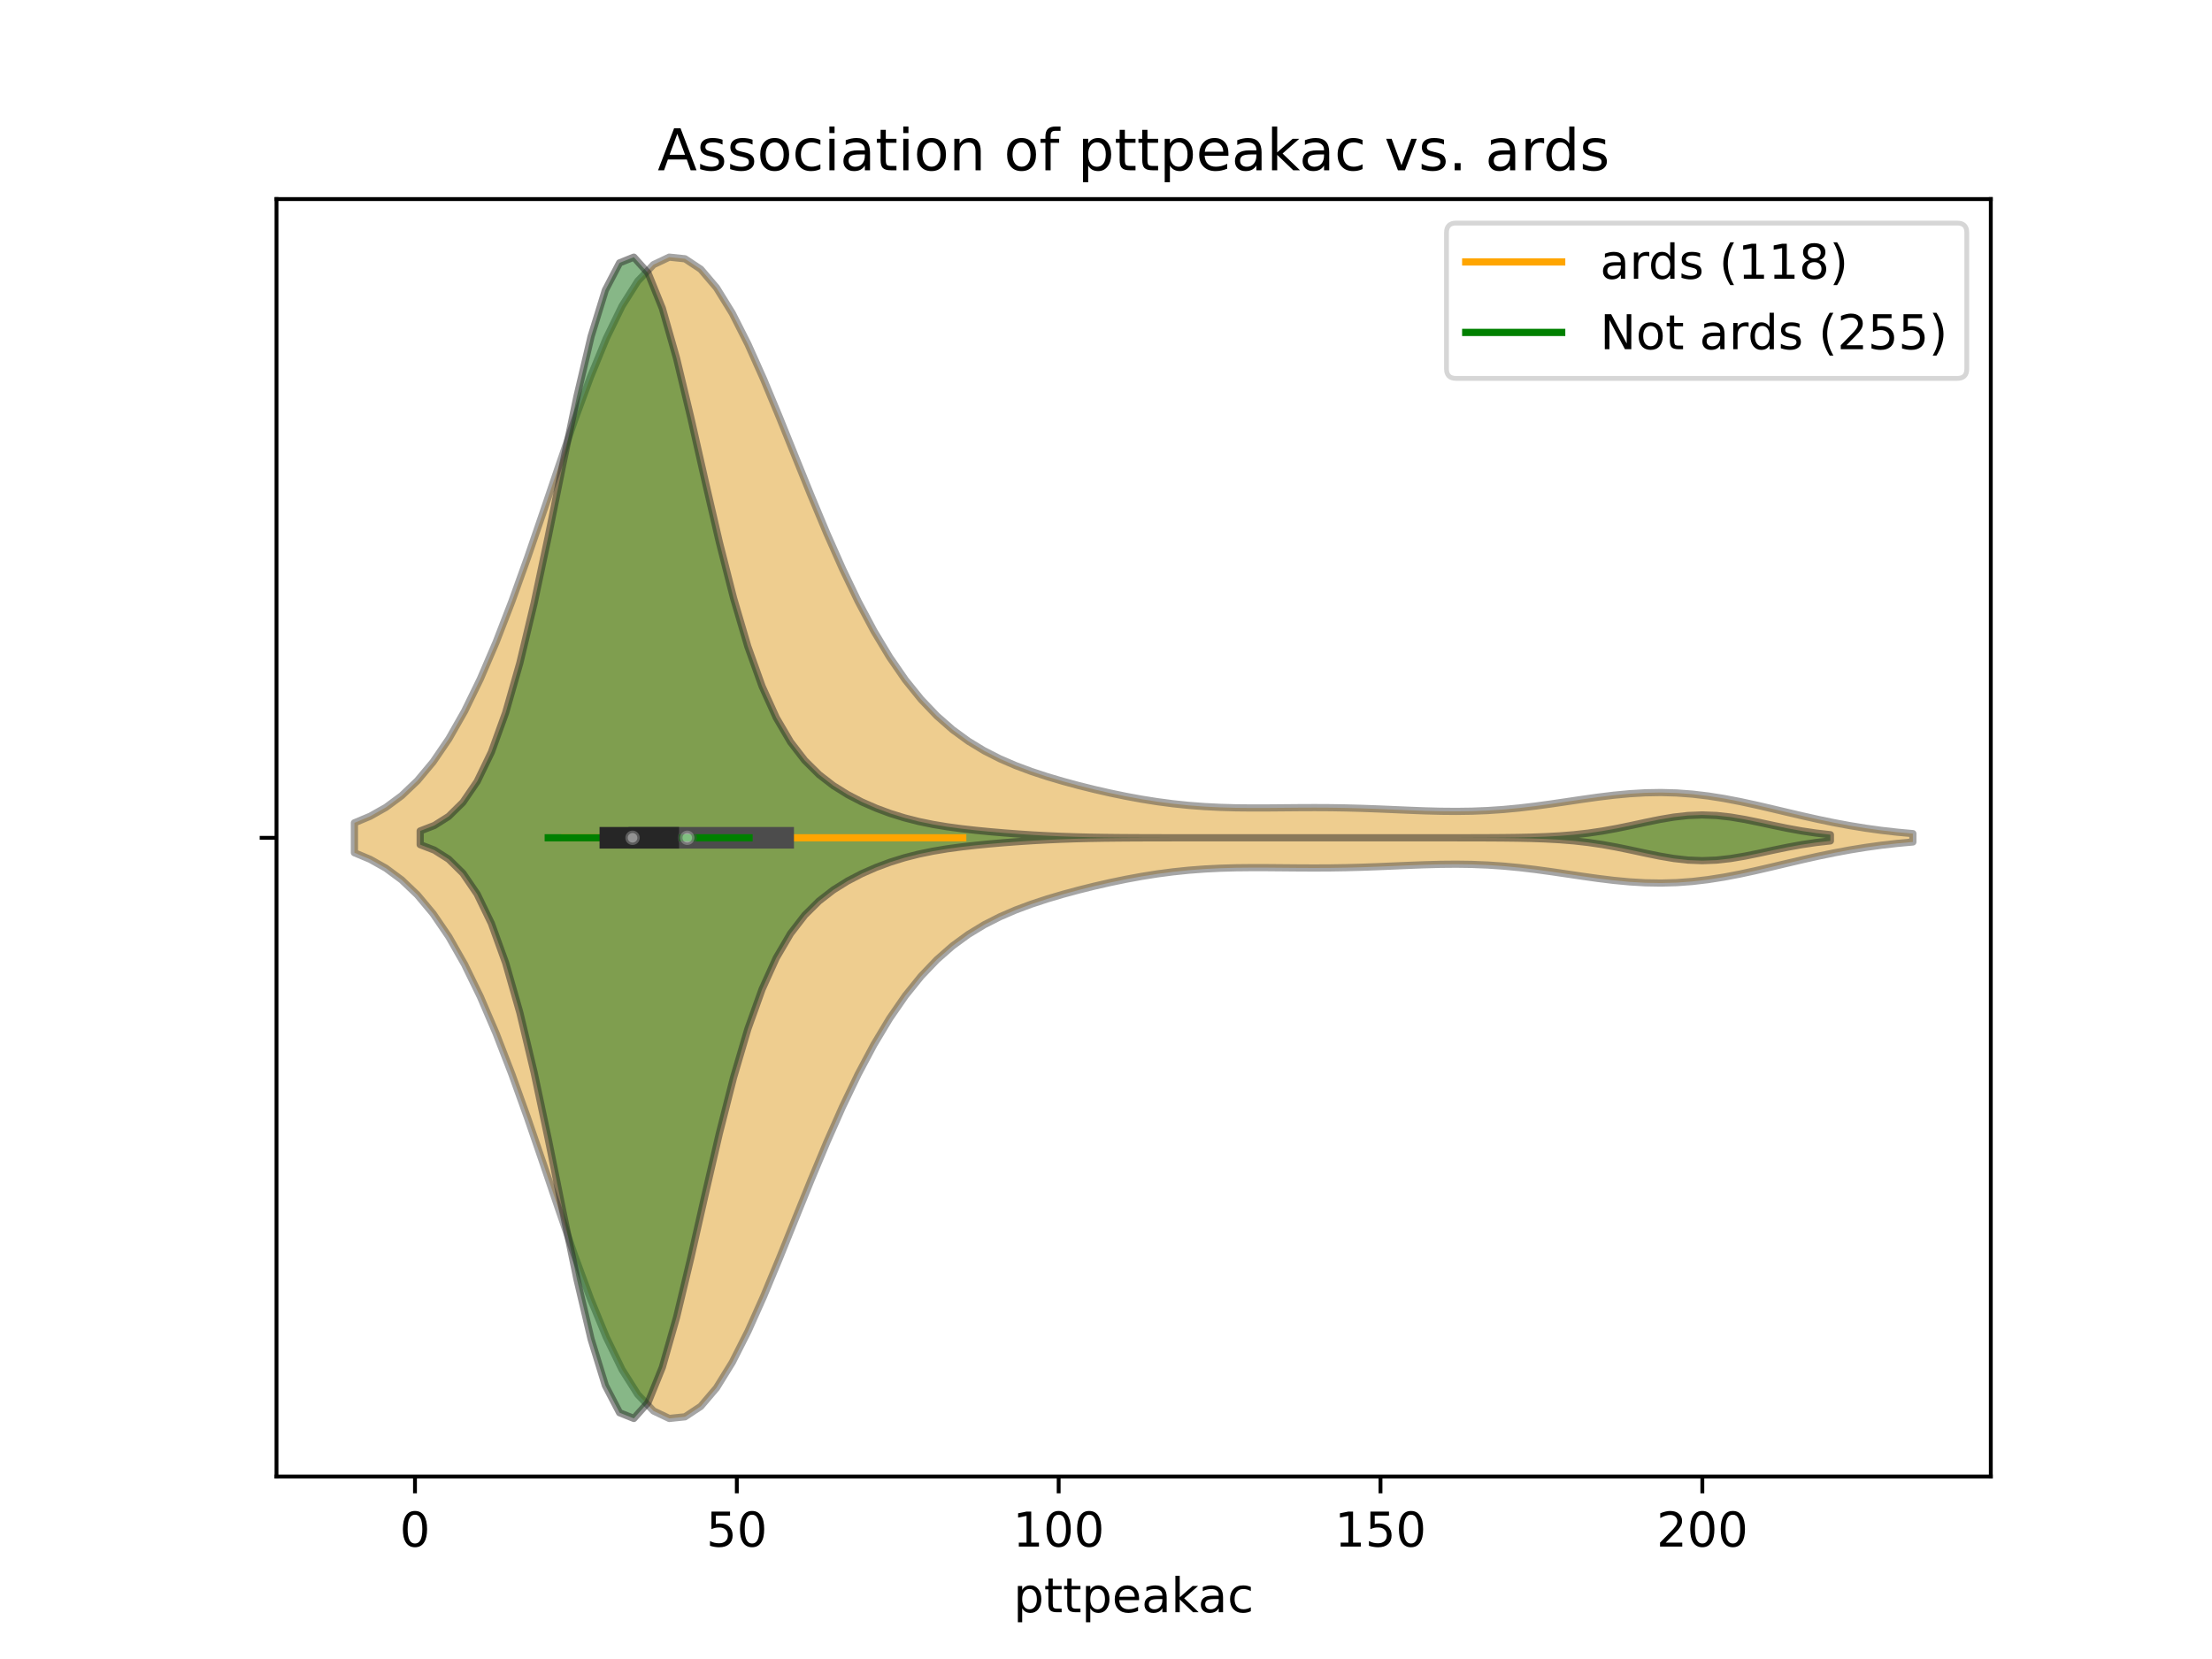 <?xml version="1.0" encoding="utf-8" standalone="no"?>
<!DOCTYPE svg PUBLIC "-//W3C//DTD SVG 1.1//EN"
  "http://www.w3.org/Graphics/SVG/1.1/DTD/svg11.dtd">
<!-- Created with matplotlib (https://matplotlib.org/) -->
<svg height="345.6pt" version="1.1" viewBox="0 0 460.8 345.6" width="460.8pt" xmlns="http://www.w3.org/2000/svg" xmlns:xlink="http://www.w3.org/1999/xlink">
 <defs>
  <style type="text/css">
*{stroke-linecap:butt;stroke-linejoin:round;}
  </style>
 </defs>
 <g id="figure_1">
  <g id="patch_1">
   <path d="M 0 345.6 
L 460.8 345.6 
L 460.8 0 
L 0 0 
z
" style="fill:#ffffff;"/>
  </g>
  <g id="axes_1">
   <g id="patch_2">
    <path d="M 57.6 307.584 
L 414.72 307.584 
L 414.72 41.472 
L 57.6 41.472 
z
" style="fill:#ffffff;"/>
   </g>
   <g id="PolyCollection_1">
    <defs>
     <path d="M 73.833 -167.956 
L 73.833 -174.188 
L 77.112 -175.56 
L 80.391 -177.406 
L 83.671 -179.836 
L 86.95 -182.961 
L 90.229 -186.885 
L 93.509 -191.697 
L 96.788 -197.457 
L 100.067 -204.181 
L 103.347 -211.833 
L 106.626 -220.312 
L 109.905 -229.451 
L 113.185 -239.015 
L 116.464 -248.71 
L 119.743 -258.2 
L 123.023 -267.123 
L 126.302 -275.118 
L 129.581 -281.851 
L 132.861 -287.039 
L 136.14 -290.473 
L 139.42 -292.032 
L 142.699 -291.69 
L 145.978 -289.516 
L 149.258 -285.666 
L 152.537 -280.365 
L 155.816 -273.892 
L 159.096 -266.553 
L 162.375 -258.662 
L 165.654 -250.524 
L 168.934 -242.411 
L 172.213 -234.556 
L 175.492 -227.147 
L 178.772 -220.318 
L 182.051 -214.156 
L 185.33 -208.703 
L 188.61 -203.959 
L 191.889 -199.897 
L 195.168 -196.464 
L 198.448 -193.589 
L 201.727 -191.196 
L 205.006 -189.204 
L 208.286 -187.535 
L 211.565 -186.12 
L 214.844 -184.897 
L 218.124 -183.818 
L 221.403 -182.848 
L 224.682 -181.961 
L 227.962 -181.146 
L 231.241 -180.398 
L 234.52 -179.719 
L 237.8 -179.116 
L 241.079 -178.596 
L 244.358 -178.164 
L 247.638 -177.824 
L 250.917 -177.575 
L 254.196 -177.411 
L 257.476 -177.319 
L 260.755 -177.286 
L 264.034 -177.293 
L 267.314 -177.32 
L 270.593 -177.348 
L 273.872 -177.361 
L 277.152 -177.345 
L 280.431 -177.293 
L 283.71 -177.206 
L 286.99 -177.087 
L 290.269 -176.95 
L 293.548 -176.81 
L 296.828 -176.686 
L 300.107 -176.601 
L 303.386 -176.573 
L 306.666 -176.618 
L 309.945 -176.75 
L 313.224 -176.972 
L 316.504 -177.281 
L 319.783 -177.668 
L 323.062 -178.115 
L 326.342 -178.596 
L 329.621 -179.083 
L 332.9 -179.543 
L 336.18 -179.943 
L 339.459 -180.252 
L 342.739 -180.446 
L 346.018 -180.502 
L 349.297 -180.41 
L 352.577 -180.167 
L 355.856 -179.779 
L 359.135 -179.261 
L 362.415 -178.635 
L 365.694 -177.928 
L 368.973 -177.17 
L 372.253 -176.393 
L 375.532 -175.626 
L 378.811 -174.892 
L 382.091 -174.213 
L 385.37 -173.603 
L 388.649 -173.07 
L 391.929 -172.617 
L 395.208 -172.242 
L 398.487 -171.94 
L 398.487 -170.204 
L 398.487 -170.204 
L 395.208 -169.902 
L 391.929 -169.527 
L 388.649 -169.074 
L 385.37 -168.541 
L 382.091 -167.931 
L 378.811 -167.252 
L 375.532 -166.518 
L 372.253 -165.751 
L 368.973 -164.974 
L 365.694 -164.216 
L 362.415 -163.509 
L 359.135 -162.883 
L 355.856 -162.365 
L 352.577 -161.977 
L 349.297 -161.734 
L 346.018 -161.642 
L 342.739 -161.698 
L 339.459 -161.892 
L 336.18 -162.201 
L 332.9 -162.601 
L 329.621 -163.061 
L 326.342 -163.548 
L 323.062 -164.029 
L 319.783 -164.476 
L 316.504 -164.863 
L 313.224 -165.172 
L 309.945 -165.394 
L 306.666 -165.526 
L 303.386 -165.571 
L 300.107 -165.543 
L 296.828 -165.458 
L 293.548 -165.334 
L 290.269 -165.194 
L 286.99 -165.057 
L 283.71 -164.938 
L 280.431 -164.851 
L 277.152 -164.799 
L 273.872 -164.783 
L 270.593 -164.796 
L 267.314 -164.824 
L 264.034 -164.851 
L 260.755 -164.857 
L 257.476 -164.825 
L 254.196 -164.733 
L 250.917 -164.569 
L 247.638 -164.32 
L 244.358 -163.98 
L 241.079 -163.548 
L 237.8 -163.028 
L 234.52 -162.425 
L 231.241 -161.746 
L 227.962 -160.998 
L 224.682 -160.183 
L 221.403 -159.296 
L 218.124 -158.326 
L 214.844 -157.247 
L 211.565 -156.024 
L 208.286 -154.609 
L 205.006 -152.94 
L 201.727 -150.948 
L 198.448 -148.555 
L 195.168 -145.68 
L 191.889 -142.247 
L 188.61 -138.185 
L 185.33 -133.441 
L 182.051 -127.988 
L 178.772 -121.826 
L 175.492 -114.997 
L 172.213 -107.588 
L 168.934 -99.733 
L 165.654 -91.62 
L 162.375 -83.482 
L 159.096 -75.591 
L 155.816 -68.252 
L 152.537 -61.779 
L 149.258 -56.478 
L 145.978 -52.628 
L 142.699 -50.454 
L 139.42 -50.112 
L 136.14 -51.671 
L 132.861 -55.105 
L 129.581 -60.293 
L 126.302 -67.026 
L 123.023 -75.021 
L 119.743 -83.944 
L 116.464 -93.434 
L 113.185 -103.129 
L 109.905 -112.693 
L 106.626 -121.832 
L 103.347 -130.311 
L 100.067 -137.963 
L 96.788 -144.687 
L 93.509 -150.447 
L 90.229 -155.259 
L 86.95 -159.183 
L 83.671 -162.308 
L 80.391 -164.738 
L 77.112 -166.584 
L 73.833 -167.956 
z
" id="m06dcd45129" style="stroke:#4c4c4c;stroke-opacity:0.5;stroke-width:1.5;"/>
    </defs>
    <g clip-path="url(#p54e8a70f81)">
     <use style="fill:#df9c20;fill-opacity:0.5;stroke:#4c4c4c;stroke-opacity:0.5;stroke-width:1.5;" x="0" xlink:href="#m06dcd45129" y="345.6"/>
    </g>
   </g>
   <g id="PolyCollection_2">
    <defs>
     <path d="M 87.529 -169.648 
L 87.529 -172.496 
L 90.496 -173.644 
L 93.464 -175.522 
L 96.431 -178.451 
L 99.399 -182.797 
L 102.366 -188.925 
L 105.333 -197.126 
L 108.301 -207.52 
L 111.268 -219.958 
L 114.236 -233.953 
L 117.203 -248.663 
L 120.171 -262.953 
L 123.138 -275.533 
L 126.105 -285.158 
L 129.073 -290.842 
L 132.04 -292.032 
L 135.008 -288.708 
L 137.975 -281.373 
L 140.943 -270.944 
L 143.91 -258.579 
L 146.878 -245.473 
L 149.845 -232.684 
L 152.812 -221.011 
L 155.78 -210.937 
L 158.747 -202.649 
L 161.715 -196.087 
L 164.682 -191.031 
L 167.65 -187.184 
L 170.617 -184.243 
L 173.584 -181.944 
L 176.552 -180.089 
L 179.519 -178.548 
L 182.487 -177.246 
L 185.454 -176.144 
L 188.422 -175.224 
L 191.389 -174.469 
L 194.356 -173.859 
L 197.324 -173.367 
L 200.291 -172.966 
L 203.259 -172.63 
L 206.226 -172.341 
L 209.194 -172.086 
L 212.161 -171.862 
L 215.129 -171.667 
L 218.096 -171.505 
L 221.063 -171.374 
L 224.031 -171.273 
L 226.998 -171.201 
L 229.966 -171.15 
L 232.933 -171.118 
L 235.901 -171.097 
L 238.868 -171.085 
L 241.835 -171.079 
L 244.803 -171.075 
L 247.77 -171.073 
L 250.738 -171.073 
L 253.705 -171.072 
L 256.673 -171.072 
L 259.64 -171.072 
L 262.607 -171.072 
L 265.575 -171.072 
L 268.542 -171.072 
L 271.51 -171.072 
L 274.477 -171.072 
L 277.445 -171.072 
L 280.412 -171.072 
L 283.38 -171.072 
L 286.347 -171.072 
L 289.314 -171.072 
L 292.282 -171.072 
L 295.249 -171.072 
L 298.217 -171.073 
L 301.184 -171.074 
L 304.152 -171.076 
L 307.119 -171.08 
L 310.086 -171.09 
L 313.054 -171.109 
L 316.021 -171.144 
L 318.989 -171.206 
L 321.956 -171.309 
L 324.924 -171.471 
L 327.891 -171.711 
L 330.858 -172.045 
L 333.826 -172.483 
L 336.793 -173.02 
L 339.761 -173.631 
L 342.728 -174.27 
L 345.696 -174.877 
L 348.663 -175.381 
L 351.63 -175.715 
L 354.598 -175.834 
L 357.565 -175.72 
L 360.533 -175.389 
L 363.5 -174.889 
L 366.468 -174.283 
L 369.435 -173.643 
L 372.403 -173.032 
L 375.37 -172.493 
L 378.337 -172.053 
L 381.305 -171.716 
L 381.305 -170.428 
L 381.305 -170.428 
L 378.337 -170.091 
L 375.37 -169.651 
L 372.403 -169.112 
L 369.435 -168.501 
L 366.468 -167.861 
L 363.5 -167.255 
L 360.533 -166.755 
L 357.565 -166.424 
L 354.598 -166.31 
L 351.63 -166.429 
L 348.663 -166.763 
L 345.696 -167.267 
L 342.728 -167.874 
L 339.761 -168.513 
L 336.793 -169.124 
L 333.826 -169.661 
L 330.858 -170.099 
L 327.891 -170.433 
L 324.924 -170.673 
L 321.956 -170.835 
L 318.989 -170.938 
L 316.021 -171 
L 313.054 -171.035 
L 310.086 -171.054 
L 307.119 -171.064 
L 304.152 -171.068 
L 301.184 -171.07 
L 298.217 -171.071 
L 295.249 -171.072 
L 292.282 -171.072 
L 289.314 -171.072 
L 286.347 -171.072 
L 283.38 -171.072 
L 280.412 -171.072 
L 277.445 -171.072 
L 274.477 -171.072 
L 271.51 -171.072 
L 268.542 -171.072 
L 265.575 -171.072 
L 262.607 -171.072 
L 259.64 -171.072 
L 256.673 -171.072 
L 253.705 -171.072 
L 250.738 -171.071 
L 247.77 -171.071 
L 244.803 -171.069 
L 241.835 -171.065 
L 238.868 -171.059 
L 235.901 -171.047 
L 232.933 -171.026 
L 229.966 -170.994 
L 226.998 -170.943 
L 224.031 -170.871 
L 221.063 -170.77 
L 218.096 -170.639 
L 215.129 -170.477 
L 212.161 -170.282 
L 209.194 -170.058 
L 206.226 -169.803 
L 203.259 -169.514 
L 200.291 -169.178 
L 197.324 -168.777 
L 194.356 -168.285 
L 191.389 -167.675 
L 188.422 -166.92 
L 185.454 -166 
L 182.487 -164.898 
L 179.519 -163.596 
L 176.552 -162.055 
L 173.584 -160.2 
L 170.617 -157.901 
L 167.65 -154.96 
L 164.682 -151.113 
L 161.715 -146.057 
L 158.747 -139.495 
L 155.78 -131.207 
L 152.812 -121.133 
L 149.845 -109.46 
L 146.878 -96.671 
L 143.91 -83.565 
L 140.943 -71.2 
L 137.975 -60.771 
L 135.008 -53.436 
L 132.04 -50.112 
L 129.073 -51.302 
L 126.105 -56.986 
L 123.138 -66.611 
L 120.171 -79.191 
L 117.203 -93.481 
L 114.236 -108.191 
L 111.268 -122.186 
L 108.301 -134.624 
L 105.333 -145.018 
L 102.366 -153.219 
L 99.399 -159.347 
L 96.431 -163.693 
L 93.464 -166.622 
L 90.496 -168.5 
L 87.529 -169.648 
z
" id="m29b7ff0678" style="stroke:#262626;stroke-opacity:0.5;stroke-width:1.5;"/>
    </defs>
    <g clip-path="url(#p54e8a70f81)">
     <use style="fill:#107010;fill-opacity:0.5;stroke:#262626;stroke-opacity:0.5;stroke-width:1.5;" x="0" xlink:href="#m29b7ff0678" y="345.6"/>
    </g>
   </g>
   <g id="matplotlib.axis_1">
    <g id="xtick_1">
     <g id="line2d_1">
      <defs>
       <path d="M 0 0 
L 0 3.5 
" id="mb35b8d3857" style="stroke:#000000;stroke-width:0.8;"/>
      </defs>
      <g>
       <use style="stroke:#000000;stroke-width:0.8;" x="86.449" xlink:href="#mb35b8d3857" y="307.584"/>
      </g>
     </g>
     <g id="text_1">
      <!-- 0 -->
      <defs>
       <path d="M 31.781 66.406 
Q 24.172 66.406 20.328 58.906 
Q 16.5 51.422 16.5 36.375 
Q 16.5 21.391 20.328 13.891 
Q 24.172 6.391 31.781 6.391 
Q 39.453 6.391 43.281 13.891 
Q 47.125 21.391 47.125 36.375 
Q 47.125 51.422 43.281 58.906 
Q 39.453 66.406 31.781 66.406 
z
M 31.781 74.219 
Q 44.047 74.219 50.516 64.516 
Q 56.984 54.828 56.984 36.375 
Q 56.984 17.969 50.516 8.266 
Q 44.047 -1.422 31.781 -1.422 
Q 19.531 -1.422 13.062 8.266 
Q 6.594 17.969 6.594 36.375 
Q 6.594 54.828 13.062 64.516 
Q 19.531 74.219 31.781 74.219 
z
" id="DejaVuSans-48"/>
      </defs>
      <g transform="translate(83.268 322.182)scale(0.1 -0.1)">
       <use xlink:href="#DejaVuSans-48"/>
      </g>
     </g>
    </g>
    <g id="xtick_2">
     <g id="line2d_2">
      <g>
       <use style="stroke:#000000;stroke-width:0.8;" x="153.494" xlink:href="#mb35b8d3857" y="307.584"/>
      </g>
     </g>
     <g id="text_2">
      <!-- 50 -->
      <defs>
       <path d="M 10.797 72.906 
L 49.516 72.906 
L 49.516 64.594 
L 19.828 64.594 
L 19.828 46.734 
Q 21.969 47.469 24.109 47.828 
Q 26.266 48.188 28.422 48.188 
Q 40.625 48.188 47.75 41.5 
Q 54.891 34.812 54.891 23.391 
Q 54.891 11.625 47.562 5.094 
Q 40.234 -1.422 26.906 -1.422 
Q 22.312 -1.422 17.547 -0.641 
Q 12.797 0.141 7.719 1.703 
L 7.719 11.625 
Q 12.109 9.234 16.797 8.062 
Q 21.484 6.891 26.703 6.891 
Q 35.156 6.891 40.078 11.328 
Q 45.016 15.766 45.016 23.391 
Q 45.016 31 40.078 35.438 
Q 35.156 39.891 26.703 39.891 
Q 22.75 39.891 18.812 39.016 
Q 14.891 38.141 10.797 36.281 
z
" id="DejaVuSans-53"/>
      </defs>
      <g transform="translate(147.131 322.182)scale(0.1 -0.1)">
       <use xlink:href="#DejaVuSans-53"/>
       <use x="63.623" xlink:href="#DejaVuSans-48"/>
      </g>
     </g>
    </g>
    <g id="xtick_3">
     <g id="line2d_3">
      <g>
       <use style="stroke:#000000;stroke-width:0.8;" x="220.539" xlink:href="#mb35b8d3857" y="307.584"/>
      </g>
     </g>
     <g id="text_3">
      <!-- 100 -->
      <defs>
       <path d="M 12.406 8.297 
L 28.516 8.297 
L 28.516 63.922 
L 10.984 60.406 
L 10.984 69.391 
L 28.422 72.906 
L 38.281 72.906 
L 38.281 8.297 
L 54.391 8.297 
L 54.391 0 
L 12.406 0 
z
" id="DejaVuSans-49"/>
      </defs>
      <g transform="translate(210.995 322.182)scale(0.1 -0.1)">
       <use xlink:href="#DejaVuSans-49"/>
       <use x="63.623" xlink:href="#DejaVuSans-48"/>
       <use x="127.246" xlink:href="#DejaVuSans-48"/>
      </g>
     </g>
    </g>
    <g id="xtick_4">
     <g id="line2d_4">
      <g>
       <use style="stroke:#000000;stroke-width:0.8;" x="287.583" xlink:href="#mb35b8d3857" y="307.584"/>
      </g>
     </g>
     <g id="text_4">
      <!-- 150 -->
      <g transform="translate(278.039 322.182)scale(0.1 -0.1)">
       <use xlink:href="#DejaVuSans-49"/>
       <use x="63.623" xlink:href="#DejaVuSans-53"/>
       <use x="127.246" xlink:href="#DejaVuSans-48"/>
      </g>
     </g>
    </g>
    <g id="xtick_5">
     <g id="line2d_5">
      <g>
       <use style="stroke:#000000;stroke-width:0.8;" x="354.628" xlink:href="#mb35b8d3857" y="307.584"/>
      </g>
     </g>
     <g id="text_5">
      <!-- 200 -->
      <defs>
       <path d="M 19.188 8.297 
L 53.609 8.297 
L 53.609 0 
L 7.328 0 
L 7.328 8.297 
Q 12.938 14.109 22.625 23.891 
Q 32.328 33.688 34.812 36.531 
Q 39.547 41.844 41.422 45.531 
Q 43.312 49.219 43.312 52.781 
Q 43.312 58.594 39.234 62.25 
Q 35.156 65.922 28.609 65.922 
Q 23.969 65.922 18.812 64.312 
Q 13.672 62.703 7.812 59.422 
L 7.812 69.391 
Q 13.766 71.781 18.938 73 
Q 24.125 74.219 28.422 74.219 
Q 39.75 74.219 46.484 68.547 
Q 53.219 62.891 53.219 53.422 
Q 53.219 48.922 51.531 44.891 
Q 49.859 40.875 45.406 35.406 
Q 44.188 33.984 37.641 27.219 
Q 31.109 20.453 19.188 8.297 
z
" id="DejaVuSans-50"/>
      </defs>
      <g transform="translate(345.084 322.182)scale(0.1 -0.1)">
       <use xlink:href="#DejaVuSans-50"/>
       <use x="63.623" xlink:href="#DejaVuSans-48"/>
       <use x="127.246" xlink:href="#DejaVuSans-48"/>
      </g>
     </g>
    </g>
    <g id="text_6">
     <!-- pttpeakac -->
     <defs>
      <path d="M 18.109 8.203 
L 18.109 -20.797 
L 9.078 -20.797 
L 9.078 54.688 
L 18.109 54.688 
L 18.109 46.391 
Q 20.953 51.266 25.266 53.625 
Q 29.594 56 35.594 56 
Q 45.562 56 51.781 48.094 
Q 58.016 40.188 58.016 27.297 
Q 58.016 14.406 51.781 6.484 
Q 45.562 -1.422 35.594 -1.422 
Q 29.594 -1.422 25.266 0.953 
Q 20.953 3.328 18.109 8.203 
z
M 48.688 27.297 
Q 48.688 37.203 44.609 42.844 
Q 40.531 48.484 33.406 48.484 
Q 26.266 48.484 22.188 42.844 
Q 18.109 37.203 18.109 27.297 
Q 18.109 17.391 22.188 11.75 
Q 26.266 6.109 33.406 6.109 
Q 40.531 6.109 44.609 11.75 
Q 48.688 17.391 48.688 27.297 
z
" id="DejaVuSans-112"/>
      <path d="M 18.312 70.219 
L 18.312 54.688 
L 36.812 54.688 
L 36.812 47.703 
L 18.312 47.703 
L 18.312 18.016 
Q 18.312 11.328 20.141 9.422 
Q 21.969 7.516 27.594 7.516 
L 36.812 7.516 
L 36.812 0 
L 27.594 0 
Q 17.188 0 13.234 3.875 
Q 9.281 7.766 9.281 18.016 
L 9.281 47.703 
L 2.688 47.703 
L 2.688 54.688 
L 9.281 54.688 
L 9.281 70.219 
z
" id="DejaVuSans-116"/>
      <path d="M 56.203 29.594 
L 56.203 25.203 
L 14.891 25.203 
Q 15.484 15.922 20.484 11.062 
Q 25.484 6.203 34.422 6.203 
Q 39.594 6.203 44.453 7.469 
Q 49.312 8.734 54.109 11.281 
L 54.109 2.781 
Q 49.266 0.734 44.188 -0.344 
Q 39.109 -1.422 33.891 -1.422 
Q 20.797 -1.422 13.156 6.188 
Q 5.516 13.812 5.516 26.812 
Q 5.516 40.234 12.766 48.109 
Q 20.016 56 32.328 56 
Q 43.359 56 49.781 48.891 
Q 56.203 41.797 56.203 29.594 
z
M 47.219 32.234 
Q 47.125 39.594 43.094 43.984 
Q 39.062 48.391 32.422 48.391 
Q 24.906 48.391 20.391 44.141 
Q 15.875 39.891 15.188 32.172 
z
" id="DejaVuSans-101"/>
      <path d="M 34.281 27.484 
Q 23.391 27.484 19.188 25 
Q 14.984 22.516 14.984 16.5 
Q 14.984 11.719 18.141 8.906 
Q 21.297 6.109 26.703 6.109 
Q 34.188 6.109 38.703 11.406 
Q 43.219 16.703 43.219 25.484 
L 43.219 27.484 
z
M 52.203 31.203 
L 52.203 0 
L 43.219 0 
L 43.219 8.297 
Q 40.141 3.328 35.547 0.953 
Q 30.953 -1.422 24.312 -1.422 
Q 15.922 -1.422 10.953 3.297 
Q 6 8.016 6 15.922 
Q 6 25.141 12.172 29.828 
Q 18.359 34.516 30.609 34.516 
L 43.219 34.516 
L 43.219 35.406 
Q 43.219 41.609 39.141 45 
Q 35.062 48.391 27.688 48.391 
Q 23 48.391 18.547 47.266 
Q 14.109 46.141 10.016 43.891 
L 10.016 52.203 
Q 14.938 54.109 19.578 55.047 
Q 24.219 56 28.609 56 
Q 40.484 56 46.344 49.844 
Q 52.203 43.703 52.203 31.203 
z
" id="DejaVuSans-97"/>
      <path d="M 9.078 75.984 
L 18.109 75.984 
L 18.109 31.109 
L 44.922 54.688 
L 56.391 54.688 
L 27.391 29.109 
L 57.625 0 
L 45.906 0 
L 18.109 26.703 
L 18.109 0 
L 9.078 0 
z
" id="DejaVuSans-107"/>
      <path d="M 48.781 52.594 
L 48.781 44.188 
Q 44.969 46.297 41.141 47.344 
Q 37.312 48.391 33.406 48.391 
Q 24.656 48.391 19.812 42.844 
Q 14.984 37.312 14.984 27.297 
Q 14.984 17.281 19.812 11.734 
Q 24.656 6.203 33.406 6.203 
Q 37.312 6.203 41.141 7.25 
Q 44.969 8.297 48.781 10.406 
L 48.781 2.094 
Q 45.016 0.344 40.984 -0.531 
Q 36.969 -1.422 32.422 -1.422 
Q 20.062 -1.422 12.781 6.344 
Q 5.516 14.109 5.516 27.297 
Q 5.516 40.672 12.859 48.328 
Q 20.219 56 33.016 56 
Q 37.156 56 41.109 55.141 
Q 45.062 54.297 48.781 52.594 
z
" id="DejaVuSans-99"/>
     </defs>
     <g transform="translate(211.13 335.861)scale(0.1 -0.1)">
      <use xlink:href="#DejaVuSans-112"/>
      <use x="63.477" xlink:href="#DejaVuSans-116"/>
      <use x="102.686" xlink:href="#DejaVuSans-116"/>
      <use x="141.895" xlink:href="#DejaVuSans-112"/>
      <use x="205.371" xlink:href="#DejaVuSans-101"/>
      <use x="266.895" xlink:href="#DejaVuSans-97"/>
      <use x="328.174" xlink:href="#DejaVuSans-107"/>
      <use x="384.334" xlink:href="#DejaVuSans-97"/>
      <use x="445.613" xlink:href="#DejaVuSans-99"/>
     </g>
    </g>
   </g>
   <g id="matplotlib.axis_2">
    <g id="ytick_1">
     <g id="line2d_6">
      <defs>
       <path d="M 0 0 
L -3.5 0 
" id="m62819c65cf" style="stroke:#000000;stroke-width:0.8;"/>
      </defs>
      <g>
       <use style="stroke:#000000;stroke-width:0.8;" x="57.6" xlink:href="#m62819c65cf" y="174.528"/>
      </g>
     </g>
    </g>
   </g>
   <g id="line2d_7">
    <path clip-path="url(#p54e8a70f81)" d="M 117.692 174.528 
L 200.559 174.528 
" style="fill:none;stroke:#ffa500;stroke-linecap:square;stroke-width:1.5;"/>
   </g>
   <g id="line2d_8">
    <path clip-path="url(#p54e8a70f81)" d="M 133.179 174.528 
L 163.148 174.528 
" style="fill:none;stroke:#4c4c4c;stroke-linecap:square;stroke-width:4.5;"/>
   </g>
   <g id="line2d_9">
    <path clip-path="url(#p54e8a70f81)" d="M 114.206 174.528 
L 156.042 174.528 
" style="fill:none;stroke:#008000;stroke-linecap:square;stroke-width:1.5;"/>
   </g>
   <g id="line2d_10">
    <path clip-path="url(#p54e8a70f81)" d="M 127.145 174.528 
L 139.213 174.528 
" style="fill:none;stroke:#262626;stroke-linecap:square;stroke-width:4.5;"/>
   </g>
   <g id="patch_3">
    <path d="M 57.6 307.584 
L 57.6 41.472 
" style="fill:none;stroke:#000000;stroke-linecap:square;stroke-linejoin:miter;stroke-width:0.8;"/>
   </g>
   <g id="patch_4">
    <path d="M 414.72 307.584 
L 414.72 41.472 
" style="fill:none;stroke:#000000;stroke-linecap:square;stroke-linejoin:miter;stroke-width:0.8;"/>
   </g>
   <g id="patch_5">
    <path d="M 57.6 307.584 
L 414.72 307.584 
" style="fill:none;stroke:#000000;stroke-linecap:square;stroke-linejoin:miter;stroke-width:0.8;"/>
   </g>
   <g id="patch_6">
    <path d="M 57.6 41.472 
L 414.72 41.472 
" style="fill:none;stroke:#000000;stroke-linecap:square;stroke-linejoin:miter;stroke-width:0.8;"/>
   </g>
   <g id="PathCollection_1">
    <defs>
     <path d="M 0 1.5 
C 0.398 1.5 0.779 1.342 1.061 1.061 
C 1.342 0.779 1.5 0.398 1.5 0 
C 1.5 -0.398 1.342 -0.779 1.061 -1.061 
C 0.779 -1.342 0.398 -1.5 0 -1.5 
C -0.398 -1.5 -0.779 -1.342 -1.061 -1.061 
C -1.342 -0.779 -1.5 -0.398 -1.5 0 
C -1.5 0.398 -1.342 0.779 -1.061 1.061 
C -0.779 1.342 -0.398 1.5 0 1.5 
z
" id="mc47eaa2937" style="stroke:#4c4c4c;stroke-opacity:0.5;"/>
    </defs>
    <g clip-path="url(#p54e8a70f81)">
     <use style="fill:#ffffff;fill-opacity:0.5;stroke:#4c4c4c;stroke-opacity:0.5;" x="143.169" xlink:href="#mc47eaa2937" y="174.528"/>
    </g>
   </g>
   <g id="PathCollection_2">
    <defs>
     <path d="M 0 1.5 
C 0.398 1.5 0.779 1.342 1.061 1.061 
C 1.342 0.779 1.5 0.398 1.5 0 
C 1.5 -0.398 1.342 -0.779 1.061 -1.061 
C 0.779 -1.342 0.398 -1.5 0 -1.5 
C -0.398 -1.5 -0.779 -1.342 -1.061 -1.061 
C -1.342 -0.779 -1.5 -0.398 -1.5 0 
C -1.5 0.398 -1.342 0.779 -1.061 1.061 
C -0.779 1.342 -0.398 1.5 0 1.5 
z
" id="m9fcf8ced53" style="stroke:#262626;stroke-opacity:0.5;"/>
    </defs>
    <g clip-path="url(#p54e8a70f81)">
     <use style="fill:#ffffff;fill-opacity:0.5;stroke:#262626;stroke-opacity:0.5;" x="131.771" xlink:href="#m9fcf8ced53" y="174.528"/>
    </g>
   </g>
   <g id="text_7">
    <!-- Association of pttpeakac vs. ards -->
    <defs>
     <path d="M 34.188 63.188 
L 20.797 26.906 
L 47.609 26.906 
z
M 28.609 72.906 
L 39.797 72.906 
L 67.578 0 
L 57.328 0 
L 50.688 18.703 
L 17.828 18.703 
L 11.188 0 
L 0.781 0 
z
" id="DejaVuSans-65"/>
     <path d="M 44.281 53.078 
L 44.281 44.578 
Q 40.484 46.531 36.375 47.5 
Q 32.281 48.484 27.875 48.484 
Q 21.188 48.484 17.844 46.438 
Q 14.5 44.391 14.5 40.281 
Q 14.5 37.156 16.891 35.375 
Q 19.281 33.594 26.516 31.984 
L 29.594 31.297 
Q 39.156 29.25 43.188 25.516 
Q 47.219 21.781 47.219 15.094 
Q 47.219 7.469 41.188 3.016 
Q 35.156 -1.422 24.609 -1.422 
Q 20.219 -1.422 15.453 -0.562 
Q 10.688 0.297 5.422 2 
L 5.422 11.281 
Q 10.406 8.688 15.234 7.391 
Q 20.062 6.109 24.812 6.109 
Q 31.156 6.109 34.562 8.281 
Q 37.984 10.453 37.984 14.406 
Q 37.984 18.062 35.516 20.016 
Q 33.062 21.969 24.703 23.781 
L 21.578 24.516 
Q 13.234 26.266 9.516 29.906 
Q 5.812 33.547 5.812 39.891 
Q 5.812 47.609 11.281 51.797 
Q 16.75 56 26.812 56 
Q 31.781 56 36.172 55.266 
Q 40.578 54.547 44.281 53.078 
z
" id="DejaVuSans-115"/>
     <path d="M 30.609 48.391 
Q 23.391 48.391 19.188 42.75 
Q 14.984 37.109 14.984 27.297 
Q 14.984 17.484 19.156 11.844 
Q 23.344 6.203 30.609 6.203 
Q 37.797 6.203 41.984 11.859 
Q 46.188 17.531 46.188 27.297 
Q 46.188 37.016 41.984 42.703 
Q 37.797 48.391 30.609 48.391 
z
M 30.609 56 
Q 42.328 56 49.016 48.375 
Q 55.719 40.766 55.719 27.297 
Q 55.719 13.875 49.016 6.219 
Q 42.328 -1.422 30.609 -1.422 
Q 18.844 -1.422 12.172 6.219 
Q 5.516 13.875 5.516 27.297 
Q 5.516 40.766 12.172 48.375 
Q 18.844 56 30.609 56 
z
" id="DejaVuSans-111"/>
     <path d="M 9.422 54.688 
L 18.406 54.688 
L 18.406 0 
L 9.422 0 
z
M 9.422 75.984 
L 18.406 75.984 
L 18.406 64.594 
L 9.422 64.594 
z
" id="DejaVuSans-105"/>
     <path d="M 54.891 33.016 
L 54.891 0 
L 45.906 0 
L 45.906 32.719 
Q 45.906 40.484 42.875 44.328 
Q 39.844 48.188 33.797 48.188 
Q 26.516 48.188 22.312 43.547 
Q 18.109 38.922 18.109 30.906 
L 18.109 0 
L 9.078 0 
L 9.078 54.688 
L 18.109 54.688 
L 18.109 46.188 
Q 21.344 51.125 25.703 53.562 
Q 30.078 56 35.797 56 
Q 45.219 56 50.047 50.172 
Q 54.891 44.344 54.891 33.016 
z
" id="DejaVuSans-110"/>
     <path id="DejaVuSans-32"/>
     <path d="M 37.109 75.984 
L 37.109 68.5 
L 28.516 68.5 
Q 23.688 68.5 21.797 66.547 
Q 19.922 64.594 19.922 59.516 
L 19.922 54.688 
L 34.719 54.688 
L 34.719 47.703 
L 19.922 47.703 
L 19.922 0 
L 10.891 0 
L 10.891 47.703 
L 2.297 47.703 
L 2.297 54.688 
L 10.891 54.688 
L 10.891 58.5 
Q 10.891 67.625 15.141 71.797 
Q 19.391 75.984 28.609 75.984 
z
" id="DejaVuSans-102"/>
     <path d="M 2.984 54.688 
L 12.5 54.688 
L 29.594 8.797 
L 46.688 54.688 
L 56.203 54.688 
L 35.688 0 
L 23.484 0 
z
" id="DejaVuSans-118"/>
     <path d="M 10.688 12.406 
L 21 12.406 
L 21 0 
L 10.688 0 
z
" id="DejaVuSans-46"/>
     <path d="M 41.109 46.297 
Q 39.594 47.172 37.812 47.578 
Q 36.031 48 33.891 48 
Q 26.266 48 22.188 43.047 
Q 18.109 38.094 18.109 28.812 
L 18.109 0 
L 9.078 0 
L 9.078 54.688 
L 18.109 54.688 
L 18.109 46.188 
Q 20.953 51.172 25.484 53.578 
Q 30.031 56 36.531 56 
Q 37.453 56 38.578 55.875 
Q 39.703 55.766 41.062 55.516 
z
" id="DejaVuSans-114"/>
     <path d="M 45.406 46.391 
L 45.406 75.984 
L 54.391 75.984 
L 54.391 0 
L 45.406 0 
L 45.406 8.203 
Q 42.578 3.328 38.25 0.953 
Q 33.938 -1.422 27.875 -1.422 
Q 17.969 -1.422 11.734 6.484 
Q 5.516 14.406 5.516 27.297 
Q 5.516 40.188 11.734 48.094 
Q 17.969 56 27.875 56 
Q 33.938 56 38.25 53.625 
Q 42.578 51.266 45.406 46.391 
z
M 14.797 27.297 
Q 14.797 17.391 18.875 11.75 
Q 22.953 6.109 30.078 6.109 
Q 37.203 6.109 41.297 11.75 
Q 45.406 17.391 45.406 27.297 
Q 45.406 37.203 41.297 42.844 
Q 37.203 48.484 30.078 48.484 
Q 22.953 48.484 18.875 42.844 
Q 14.797 37.203 14.797 27.297 
z
" id="DejaVuSans-100"/>
    </defs>
    <g transform="translate(136.993 35.472)scale(0.12 -0.12)">
     <use xlink:href="#DejaVuSans-65"/>
     <use x="68.408" xlink:href="#DejaVuSans-115"/>
     <use x="120.508" xlink:href="#DejaVuSans-115"/>
     <use x="172.607" xlink:href="#DejaVuSans-111"/>
     <use x="233.789" xlink:href="#DejaVuSans-99"/>
     <use x="288.77" xlink:href="#DejaVuSans-105"/>
     <use x="316.553" xlink:href="#DejaVuSans-97"/>
     <use x="377.832" xlink:href="#DejaVuSans-116"/>
     <use x="417.041" xlink:href="#DejaVuSans-105"/>
     <use x="444.824" xlink:href="#DejaVuSans-111"/>
     <use x="506.006" xlink:href="#DejaVuSans-110"/>
     <use x="569.385" xlink:href="#DejaVuSans-32"/>
     <use x="601.172" xlink:href="#DejaVuSans-111"/>
     <use x="662.354" xlink:href="#DejaVuSans-102"/>
     <use x="697.559" xlink:href="#DejaVuSans-32"/>
     <use x="729.346" xlink:href="#DejaVuSans-112"/>
     <use x="792.822" xlink:href="#DejaVuSans-116"/>
     <use x="832.031" xlink:href="#DejaVuSans-116"/>
     <use x="871.24" xlink:href="#DejaVuSans-112"/>
     <use x="934.717" xlink:href="#DejaVuSans-101"/>
     <use x="996.24" xlink:href="#DejaVuSans-97"/>
     <use x="1057.52" xlink:href="#DejaVuSans-107"/>
     <use x="1113.68" xlink:href="#DejaVuSans-97"/>
     <use x="1174.959" xlink:href="#DejaVuSans-99"/>
     <use x="1229.939" xlink:href="#DejaVuSans-32"/>
     <use x="1261.727" xlink:href="#DejaVuSans-118"/>
     <use x="1320.906" xlink:href="#DejaVuSans-115"/>
     <use x="1373.006" xlink:href="#DejaVuSans-46"/>
     <use x="1404.793" xlink:href="#DejaVuSans-32"/>
     <use x="1436.58" xlink:href="#DejaVuSans-97"/>
     <use x="1497.859" xlink:href="#DejaVuSans-114"/>
     <use x="1537.223" xlink:href="#DejaVuSans-100"/>
     <use x="1600.699" xlink:href="#DejaVuSans-115"/>
    </g>
   </g>
   <g id="legend_1">
    <g id="patch_7">
     <path d="M 303.331 78.828 
L 407.72 78.828 
Q 409.72 78.828 409.72 76.828 
L 409.72 48.472 
Q 409.72 46.472 407.72 46.472 
L 303.331 46.472 
Q 301.331 46.472 301.331 48.472 
L 301.331 76.828 
Q 301.331 78.828 303.331 78.828 
z
" style="fill:#ffffff;opacity:0.8;stroke:#cccccc;stroke-linejoin:miter;"/>
    </g>
    <g id="line2d_11">
     <path d="M 305.331 54.57 
L 325.331 54.57 
" style="fill:none;stroke:#ffa500;stroke-linecap:square;stroke-width:1.5;"/>
    </g>
    <g id="line2d_12"/>
    <g id="text_8">
     <!-- ards (118) -->
     <defs>
      <path d="M 31 75.875 
Q 24.469 64.656 21.281 53.656 
Q 18.109 42.672 18.109 31.391 
Q 18.109 20.125 21.312 9.062 
Q 24.516 -2 31 -13.188 
L 23.188 -13.188 
Q 15.875 -1.703 12.234 9.375 
Q 8.594 20.453 8.594 31.391 
Q 8.594 42.281 12.203 53.312 
Q 15.828 64.359 23.188 75.875 
z
" id="DejaVuSans-40"/>
      <path d="M 31.781 34.625 
Q 24.75 34.625 20.719 30.859 
Q 16.703 27.094 16.703 20.516 
Q 16.703 13.922 20.719 10.156 
Q 24.75 6.391 31.781 6.391 
Q 38.812 6.391 42.859 10.172 
Q 46.922 13.969 46.922 20.516 
Q 46.922 27.094 42.891 30.859 
Q 38.875 34.625 31.781 34.625 
z
M 21.922 38.812 
Q 15.578 40.375 12.031 44.719 
Q 8.5 49.078 8.5 55.328 
Q 8.5 64.062 14.719 69.141 
Q 20.953 74.219 31.781 74.219 
Q 42.672 74.219 48.875 69.141 
Q 55.078 64.062 55.078 55.328 
Q 55.078 49.078 51.531 44.719 
Q 48 40.375 41.703 38.812 
Q 48.828 37.156 52.797 32.312 
Q 56.781 27.484 56.781 20.516 
Q 56.781 9.906 50.312 4.234 
Q 43.844 -1.422 31.781 -1.422 
Q 19.734 -1.422 13.25 4.234 
Q 6.781 9.906 6.781 20.516 
Q 6.781 27.484 10.781 32.312 
Q 14.797 37.156 21.922 38.812 
z
M 18.312 54.391 
Q 18.312 48.734 21.844 45.562 
Q 25.391 42.391 31.781 42.391 
Q 38.141 42.391 41.719 45.562 
Q 45.312 48.734 45.312 54.391 
Q 45.312 60.062 41.719 63.234 
Q 38.141 66.406 31.781 66.406 
Q 25.391 66.406 21.844 63.234 
Q 18.312 60.062 18.312 54.391 
z
" id="DejaVuSans-56"/>
      <path d="M 8.016 75.875 
L 15.828 75.875 
Q 23.141 64.359 26.781 53.312 
Q 30.422 42.281 30.422 31.391 
Q 30.422 20.453 26.781 9.375 
Q 23.141 -1.703 15.828 -13.188 
L 8.016 -13.188 
Q 14.5 -2 17.703 9.062 
Q 20.906 20.125 20.906 31.391 
Q 20.906 42.672 17.703 53.656 
Q 14.5 64.656 8.016 75.875 
z
" id="DejaVuSans-41"/>
     </defs>
     <g transform="translate(333.331 58.07)scale(0.1 -0.1)">
      <use xlink:href="#DejaVuSans-97"/>
      <use x="61.279" xlink:href="#DejaVuSans-114"/>
      <use x="100.643" xlink:href="#DejaVuSans-100"/>
      <use x="164.119" xlink:href="#DejaVuSans-115"/>
      <use x="216.219" xlink:href="#DejaVuSans-32"/>
      <use x="248.006" xlink:href="#DejaVuSans-40"/>
      <use x="287.02" xlink:href="#DejaVuSans-49"/>
      <use x="350.643" xlink:href="#DejaVuSans-49"/>
      <use x="414.266" xlink:href="#DejaVuSans-56"/>
      <use x="477.889" xlink:href="#DejaVuSans-41"/>
     </g>
    </g>
    <g id="line2d_13">
     <path d="M 305.331 69.249 
L 325.331 69.249 
" style="fill:none;stroke:#008000;stroke-linecap:square;stroke-width:1.5;"/>
    </g>
    <g id="line2d_14"/>
    <g id="text_9">
     <!-- Not ards (255) -->
     <defs>
      <path d="M 9.812 72.906 
L 23.094 72.906 
L 55.422 11.922 
L 55.422 72.906 
L 64.984 72.906 
L 64.984 0 
L 51.703 0 
L 19.391 60.984 
L 19.391 0 
L 9.812 0 
z
" id="DejaVuSans-78"/>
     </defs>
     <g transform="translate(333.331 72.749)scale(0.1 -0.1)">
      <use xlink:href="#DejaVuSans-78"/>
      <use x="74.805" xlink:href="#DejaVuSans-111"/>
      <use x="135.986" xlink:href="#DejaVuSans-116"/>
      <use x="175.195" xlink:href="#DejaVuSans-32"/>
      <use x="206.982" xlink:href="#DejaVuSans-97"/>
      <use x="268.262" xlink:href="#DejaVuSans-114"/>
      <use x="307.625" xlink:href="#DejaVuSans-100"/>
      <use x="371.102" xlink:href="#DejaVuSans-115"/>
      <use x="423.201" xlink:href="#DejaVuSans-32"/>
      <use x="454.988" xlink:href="#DejaVuSans-40"/>
      <use x="494.002" xlink:href="#DejaVuSans-50"/>
      <use x="557.625" xlink:href="#DejaVuSans-53"/>
      <use x="621.248" xlink:href="#DejaVuSans-53"/>
      <use x="684.871" xlink:href="#DejaVuSans-41"/>
     </g>
    </g>
   </g>
  </g>
 </g>
 <defs>
  <clipPath id="p54e8a70f81">
   <rect height="266.112" width="357.12" x="57.6" y="41.472"/>
  </clipPath>
 </defs>
</svg>
